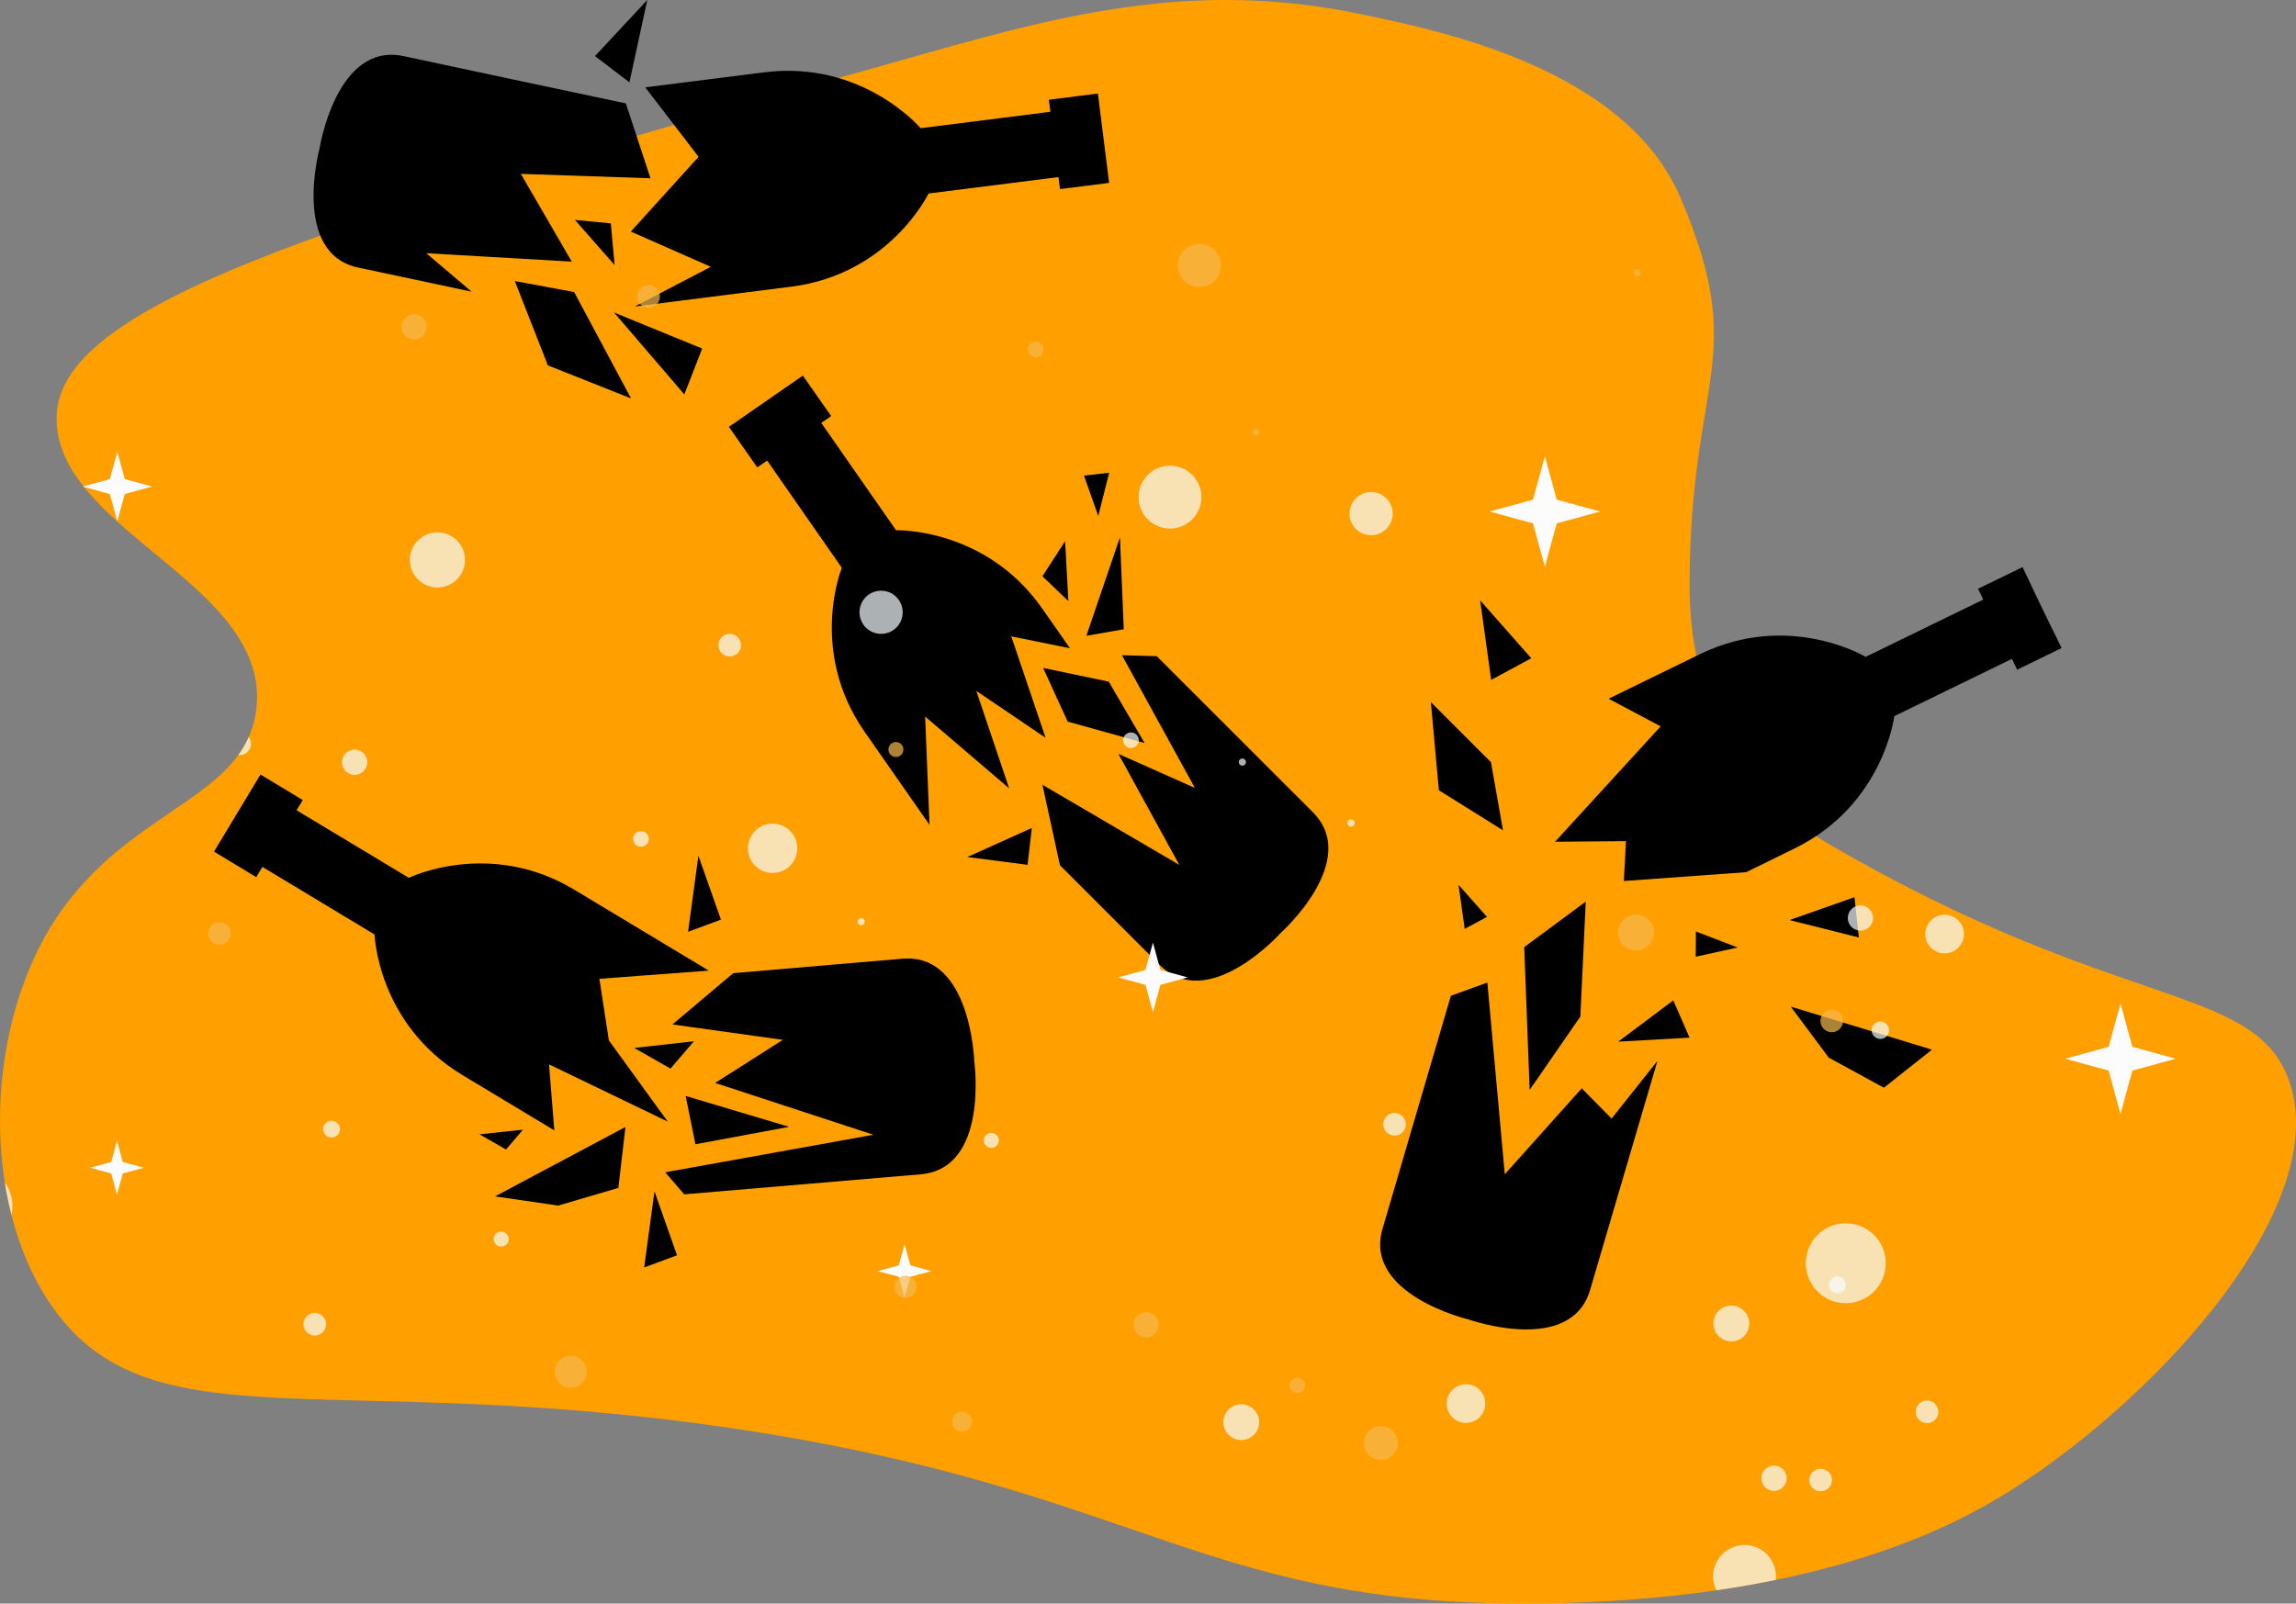 <svg xmlns="http://www.w3.org/2000/svg" xmlns:xlink="http://www.w3.org/1999/xlink" viewBox="0 0 1145.88 800.52"><rect x="0" y="0" width="1145.88" height="800.52" fill="#808080" stroke="none"/><defs><style>.cls-1{fill:none;}.cls-2{isolation:isolate;}.cls-3{fill:#ff9f00;}.cls-4{clip-path:url(#clip-path);}.cls-5{fill:#fcfcfc;}.cls-6{mix-blend-mode:multiply;}.cls-7{fill:#f6ba4e;}.cls-7,.cls-9{opacity:0.7;}.cls-8{mix-blend-mode:soft-light;}.cls-9{fill:#f6feff;}</style><clipPath id="clip-path"><path class="cls-1" d="M461.81,26.7C174.11,107.8,30.22,149.53,28.27,207.47c-1.92,57.49,107.78,84,99.58,147.06C121.61,402.46,56,403.62,20.61,471-8,525.4-7.6,605.33,26.74,653.26,76.05,722.08,165.63,683.5,365.3,713c208.75,30.84,235.45,91.42,412.08,87.32,134.9-3.13,201.06-40.37,226.72-56.68C1079.09,696,1165.38,600,1142,538.36c-18-47.44-85.21-33.21-228.26-116.42-61.68-35.88-70.07-87.32-67.41-119.72C856.52,178,873.35,180,838.66,98.7,811.14,34.24,719.26,15.32,677.81,6.79,596.74-9.9,531.53,7.05,461.81,26.7Z"/></clipPath></defs><g class="cls-2"><g id="Layer_1" data-name="Layer 1"><path class="cls-3" d="M461.81,26.7C174.11,107.8,30.22,149.53,28.27,207.47c-1.92,57.49,107.78,84,99.58,147.06C121.61,402.46,56,403.62,20.61,471-8,525.4-7.6,605.33,26.74,653.26,76.05,722.08,165.63,683.5,365.3,713c208.75,30.84,235.45,91.42,412.08,87.32,134.9-3.13,201.06-40.37,226.72-56.68C1079.09,696,1165.38,600,1142,538.36c-18-47.44-85.21-33.21-228.26-116.42-61.68-35.88-70.51-96.61-70.51-129.12,0-105.32,30.14-112.85-4.55-194.12C811.14,34.24,719.26,15.32,677.81,6.79,596.74-9.9,531.53,7.05,461.81,26.7Z"/><path d="M274,531.35l59.25,28.56L303.88,519.4l-4.74-30.76,54.59-4.1c-23.06-13.86-46-27.72-67.11-40.38-42.35-25.53-82.59-5.94-82.59-5.94L148,404.49l3.11-5.09L130,386.67l-11.6,19.24-11.6,19.23,21.08,12.73,3.11-5.09,55.93,33.73s1.49,44.61,43.91,70.21c14.57,8.77,30.12,18.1,45.82,27.58Z"/><path d="M335.62,511.41l55.09,7.7-33.8,21.5,79,25.88L332,585.23l9.47,11c41.58-3.54,83.44-7.07,118.09-10,34.22-3,26.66-56.5,26.66-56.5s-1.63-54.09-35.85-51.12c-25.25,2.19-54.38,4.59-84.43,7.21Z"/><polygon points="247.09 597.25 312.15 562.6 308.61 593.01 278.56 601.85 247.09 597.25"/><polygon points="348.56 427.19 343.4 465.16 359.81 459.08 348.56 427.19"/><polygon points="393.82 562.53 342.2 547.12 347.08 571.23 393.82 562.53"/><polygon points="326.64 594.77 321.48 632.75 337.89 626.66 326.64 594.77"/><polygon points="239.32 566.28 261.02 563.95 252.54 573.84 239.32 566.28"/><polygon points="316.53 523.14 346.3 519.82 334.63 533.47 316.53 523.14"/><polygon points="306.44 156 341.54 196.9 350.44 174 306.44 156"/><polygon points="306.74 132.3 286.94 109.8 304.84 111.5 306.74 132.3"/><path d="M348.64,78.3l-33.8,37.3,39.9,17.6L316.84,153c33.2-4.2,47.5-6,78.1-9.9,49.1-6.2,68.5-46.5,68.5-46.5l64.8-8.2.8,6,24.5-3.1L550.74,69l-2.8-22.3-24.5,3.1.8,6L459.44,64s-28.8-34.1-78-27.9c-18.9,2.4-39,4.9-59.4,7.5Z"/><path d="M212.74,126.4l72.6,4.2-25.4-43.8,64.7,2.2-12.3-37.4c-39.2-8.3-78.4-16.6-111-23.6-33.6-7.1-41.9,46.3-41.9,46.3s-14.1,52.2,19.4,59.3c17.3,3.7,36.5,7.7,56.5,12Z"/><polygon points="314.94 198.9 286.54 145.8 256.94 140.3 273.44 182.4 314.94 198.9"/><polygon points="323.04 0 314.14 41.1 296.94 28 323.04 0"/><polygon points="548.12 257.57 553.57 236 540.98 237.42 548.12 257.57"/><polygon points="531.57 270.16 533.2 300.07 520.26 287.69 531.57 270.16"/><path d="M461.71,357.7l41.93,35.85-16.4-48.65,34.58,23.4L504.7,317.68,534,323.62c-4.74-6.72-9.27-13.37-13.79-19.73-28.29-40.59-73-39.18-73-39.18l-37.34-53.6,4.95-3.39L400.69,187.5l-18.46,12.8-18.45,12.79,14.14,20.23,4.95-3.4,37.26,53.53s-16.9,41.37,11.46,82c10.25,14.77,21.21,30.4,32.31,46.31Z"/><path d="M559.93,327.08l36.41,66.26-38.18-17,30.41,55.43-68.31-40L529,431.94l49.85,49.86c24.25,24.25,60.32-16.06,60.32-16.06s40.3-36.06,16-60.31l-77.86-77.85Z"/><polygon points="558.94 268.25 542.18 317.39 560.85 314.14 558.94 268.25"/><polygon points="520.61 333.44 532.85 360.24 571.24 370.92 553.35 340.3 520.61 333.44"/><polygon points="482.78 427.84 514.96 413.35 512.84 431.73 482.78 427.84"/><polygon points="738.71 299.71 744.21 339.41 764.21 328.61 738.71 299.71"/><polygon points="727.91 441.71 731.01 463.71 742.11 457.71 727.91 441.71"/><polygon points="867.21 473.01 846.41 465.01 846.31 477.61 867.21 473.01"/><polygon points="893.11 459.31 927.71 468.01 925.51 447.91 893.11 459.31"/><polygon points="807.61 520.01 843.21 518.01 835.11 499.41 807.61 520.01"/><polygon points="893.71 502.51 964.21 524.01 940.21 543.01 912.71 528.01 893.71 502.51"/><path d="M828.81,362.61l-52.7,57.6,35.4-.3-1.1,19.9,61-4.4c8.2-4,16.3-7.9,24.1-11.8,44.5-21.7,49.9-66.1,49.9-66.1l58.7-28.6,2.6,5.4,22.2-10.8-9.9-20.2-9.6-20.2-22.2,10.8,2.6,5.4-58.7,28.6s-38.3-23-82.8-1.3c-14.5,7.1-29.9,14.6-45.5,22.2Z"/><path d="M804.31,558.41l-14.9-15.1L751,586.21l-8.7-95.7-18.2,6.6c-12,40.9-24.1,82.2-34.1,116.3-9.7,32.9,43,45.3,43,45.3s51,18.1,60.6-14.8c9.8-33.5,21.8-74.1,33.6-114.3Z"/><polygon points="791.41 450.11 760.71 472.81 763.41 544.11 788.71 507.51 791.41 450.11"/><polygon points="744.11 380.51 750.11 414.51 718.11 394.51 714.11 350.51 744.11 380.51"/><g class="cls-4"><polygon class="cls-5" points="58.38 569.57 61.27 580.09 71.78 582.96 61.27 585.84 58.38 596.36 55.52 585.84 44.99 582.96 55.52 580.09 58.38 569.57"/><polygon class="cls-5" points="58.55 225.54 62.28 239.17 75.9 242.89 62.28 246.62 58.55 260.24 54.83 246.62 41.21 242.89 54.83 239.17 58.55 225.54"/><polygon class="cls-5" points="771.01 227.78 776.93 249.43 798.58 255.36 776.93 261.28 771.01 282.93 765.09 261.28 743.44 255.36 765.09 249.43 771.01 227.78"/><polygon class="cls-5" points="451.46 621.15 454.34 631.66 464.84 634.54 454.34 637.41 451.46 647.93 448.59 637.41 438.06 634.54 448.59 631.66 451.46 621.15"/><polygon class="cls-5" points="575.41 470.58 579.13 484.21 592.75 487.94 579.13 491.66 575.41 505.29 571.68 491.66 558.06 487.94 571.68 484.21 575.41 470.58"/><polygon class="cls-5" points="1058.3 500.96 1064.22 522.6 1085.87 528.53 1064.22 534.46 1058.3 556.1 1052.38 534.46 1030.72 528.53 1052.38 522.6 1058.3 500.96"/><g class="cls-6"><path class="cls-7" d="M816.49,474.5a8.93,8.93,0,1,1,8.93-8.93A8.93,8.93,0,0,1,816.49,474.5Z"/><path class="cls-7" d="M206.67,169.45a6.28,6.28,0,1,1,6.28-6.28A6.28,6.28,0,0,1,206.67,169.45Z"/><path class="cls-7" d="M572,667.63a6.29,6.29,0,1,1,6.29-6.3A6.29,6.29,0,0,1,572,667.63Z"/><path class="cls-7" d="M598.59,143.32a10.77,10.77,0,1,1,10.77-10.76A10.77,10.77,0,0,1,598.59,143.32Z"/><path class="cls-7" d="M117.92,372.75a4.18,4.18,0,1,1,4.17-4.18A4.18,4.18,0,0,1,117.92,372.75Z"/><path class="cls-7" d="M276.84,684.8a8,8,0,1,1,8,8A8,8,0,0,1,276.84,684.8Z"/><path class="cls-7" d="M887.36,316.89a5.63,5.63,0,1,1,5.63,5.63A5.63,5.63,0,0,1,887.36,316.89Z"/><path class="cls-7" d="M103.93,465.94a5.63,5.63,0,1,1,5.62,5.63A5.62,5.62,0,0,1,103.93,465.94Z"/><path class="cls-7" d="M318.07,148.06a5.63,5.63,0,1,1,5.62,5.62A5.63,5.63,0,0,1,318.07,148.06Z"/><path class="cls-7" d="M446.45,642.31a5.51,5.51,0,1,1,5.43,5.59A5.52,5.52,0,0,1,446.45,642.31Z"/><path class="cls-7" d="M643.65,691.58a3.8,3.8,0,1,1,3.74,3.86A3.79,3.79,0,0,1,643.65,691.58Z"/><path class="cls-7" d="M689.29,711.91a8.45,8.45,0,1,1-8.57,8.33A8.44,8.44,0,0,1,689.29,711.91Z"/><path class="cls-7" d="M480.17,704.79a4.94,4.94,0,1,1-5,4.87A4.94,4.94,0,0,1,480.17,704.79Z"/><path class="cls-7" d="M443.4,374.17a3.74,3.74,0,1,1,3.74,3.74A3.75,3.75,0,0,1,443.4,374.17Z"/><path class="cls-7" d="M815.26,136.06a1.78,1.78,0,1,1,1.78,1.78A1.78,1.78,0,0,1,815.26,136.06Z"/><path class="cls-7" d="M625,215.72a1.78,1.78,0,1,1,1.78,1.78A1.78,1.78,0,0,1,625,215.72Z"/><path class="cls-7" d="M513,174.42a3.88,3.88,0,1,1,3.88,3.88A3.88,3.88,0,0,1,513,174.42Z"/></g><g class="cls-8"><path class="cls-9" d="M619.48,718.89a8.93,8.93,0,1,1,8.93-8.93A8.92,8.92,0,0,1,619.48,718.89Z"/><path class="cls-9" d="M439.74,316.43a10.77,10.77,0,1,1,10.77-10.77A10.77,10.77,0,0,1,439.74,316.43Z"/><path class="cls-9" d="M690.36,561.28a5.63,5.63,0,1,1,5.62,5.63A5.62,5.62,0,0,1,690.36,561.28Z"/><circle class="cls-9" cx="119.65" cy="371.32" r="5.63"/><path class="cls-9" d="M722,700.69a9.64,9.64,0,1,1,9.64,9.64A9.63,9.63,0,0,1,722,700.69Z"/><path class="cls-9" d="M246.4,618.56a3.74,3.74,0,1,1,3.74,3.74A3.73,3.73,0,0,1,246.4,618.56Z"/><path class="cls-9" d="M618.26,380.45a1.78,1.78,0,1,1,1.77,1.78A1.78,1.78,0,0,1,618.26,380.45Z"/><path class="cls-9" d="M428,460.11a1.78,1.78,0,1,1,1.78,1.78A1.78,1.78,0,0,1,428,460.11Z"/><path class="cls-9" d="M316,418.8a3.89,3.89,0,1,1,3.88,3.89A3.88,3.88,0,0,1,316,418.8Z"/></g><path class="cls-9" d="M65.88,797h22.7a26.85,26.85,0,1,0-22.7,0Z"/><path class="cls-9" d="M583.92,263.86a15.68,15.68,0,1,1,15.68-15.69A15.69,15.69,0,0,1,583.92,263.86Z"/><path class="cls-9" d="M882.69,797a15.67,15.67,0,1,0-24.06,0Z"/><path class="cls-9" d="M-33.63,602.11A19.93,19.93,0,0,1-13.7,582.18,19.93,19.93,0,0,1,6.23,602.11,19.93,19.93,0,0,1-13.7,622,19.93,19.93,0,0,1-33.63,602.11Z"/><path class="cls-9" d="M204.57,279.35a13.75,13.75,0,1,1,13.56,13.93A13.77,13.77,0,0,1,204.57,279.35Z"/><path class="cls-9" d="M863.8,351.64a9.49,9.49,0,1,1,9.36,9.62A9.47,9.47,0,0,1,863.8,351.64Z"/><path class="cls-9" d="M385.77,411.18a12.31,12.31,0,1,1-12.48,12.15A12.32,12.32,0,0,1,385.77,411.18Z"/><g class="cls-8"><path class="cls-9" d="M864,669.63A8.93,8.93,0,1,1,873,660.7,8.92,8.92,0,0,1,864,669.63Z"/><path class="cls-9" d="M177,386.81a6.29,6.29,0,1,1,6.28-6.29A6.28,6.28,0,0,1,177,386.81Z"/><path class="cls-9" d="M684.29,267.18a10.77,10.77,0,1,1,10.77-10.77A10.77,10.77,0,0,1,684.29,267.18Z"/><path class="cls-9" d="M165.46,567.88a4.18,4.18,0,1,1,4.18-4.17A4.17,4.17,0,0,1,165.46,567.88Z"/><path class="cls-9" d="M151.47,661.08a5.63,5.63,0,1,1,5.62,5.62A5.63,5.63,0,0,1,151.47,661.08Z"/><path class="cls-9" d="M358.57,322.07a5.63,5.63,0,1,1,5.63,5.62A5.63,5.63,0,0,1,358.57,322.07Z"/><path class="cls-9" d="M491,569.31a3.74,3.74,0,1,1,3.74,3.74A3.73,3.73,0,0,1,491,569.31Z"/><path class="cls-9" d="M862.8,331.2a1.78,1.78,0,1,1,1.78,1.78A1.78,1.78,0,0,1,862.8,331.2Z"/><path class="cls-9" d="M672.51,410.86a1.78,1.78,0,1,1,1.78,1.78A1.78,1.78,0,0,1,672.51,410.86Z"/><path class="cls-9" d="M560.56,369.55a3.89,3.89,0,1,1,3.88,3.88A3.88,3.88,0,0,1,560.56,369.55Z"/></g><g class="cls-6"><path class="cls-7" d="M1125.51,220.18a6.28,6.28,0,1,1,6.29-6.28A6.28,6.28,0,0,1,1125.51,220.18Z"/><path class="cls-7" d="M1114,401.26a4.18,4.18,0,1,1,4.17-4.18A4.18,4.18,0,0,1,1114,401.26Z"/><path class="cls-7" d="M926.06,211.9a4.44,4.44,0,1,1,4.44-4.44A4.44,4.44,0,0,1,926.06,211.9Z"/><path class="cls-7" d="M890.9,323.51a4.34,4.34,0,1,1,4.34-4.34A4.34,4.34,0,0,1,890.9,323.51Z"/><path class="cls-7" d="M913.35,271.15a9.64,9.64,0,1,1,9.63,9.64A9.64,9.64,0,0,1,913.35,271.15Z"/><path class="cls-7" d="M1100,494.46a5.63,5.63,0,1,1,5.62,5.62A5.62,5.62,0,0,1,1100,494.46Z"/><path class="cls-7" d="M908.56,509.68a5.63,5.63,0,1,1,5.63,5.63A5.63,5.63,0,0,1,908.56,509.68Z"/></g><g class="cls-8"><path class="cls-9" d="M928.51,464.58a6.29,6.29,0,1,1,6.28-6.29A6.29,6.29,0,0,1,928.51,464.58Z"/><path class="cls-9" d="M917,645.65a4.18,4.18,0,1,1,4.18-4.18A4.17,4.17,0,0,1,917,645.65Z"/><path class="cls-9" d="M903,738.85a5.63,5.63,0,1,1,5.62,5.62A5.63,5.63,0,0,1,903,738.85Z"/><circle class="cls-9" cx="1115.75" cy="399.83" r="5.63"/></g><path class="cls-9" d="M1038.61,797a26.82,26.82,0,0,0-53,0Z"/><path class="cls-9" d="M901.26,630.62a19.93,19.93,0,1,1,19.92,19.94A19.92,19.92,0,0,1,901.26,630.62Z"/><path class="cls-9" d="M1139.45,307.86A13.75,13.75,0,1,1,1153,321.8,13.76,13.76,0,0,1,1139.45,307.86Z"/><g class="cls-8"><path class="cls-9" d="M885.4,744.26a6.29,6.29,0,1,1,6.29-6.29A6.29,6.29,0,0,1,885.4,744.26Z"/><path class="cls-9" d="M895.61,181.06a2,2,0,1,1,2-2A2,2,0,0,1,895.61,181.06Z"/><path class="cls-9" d="M973.6,407A4.44,4.44,0,1,1,978,402.6,4.44,4.44,0,0,1,973.6,407Z"/><path class="cls-9" d="M938.45,518.64a4.34,4.34,0,1,1,4.34-4.33A4.33,4.33,0,0,1,938.45,518.64Z"/><path class="cls-9" d="M960.89,466.29a9.64,9.64,0,1,1,9.64,9.64A9.63,9.63,0,0,1,960.89,466.29Z"/><path class="cls-9" d="M956.1,704.82a5.63,5.63,0,1,1,5.63,5.63A5.63,5.63,0,0,1,956.1,704.82Z"/></g></g></g></g></svg>